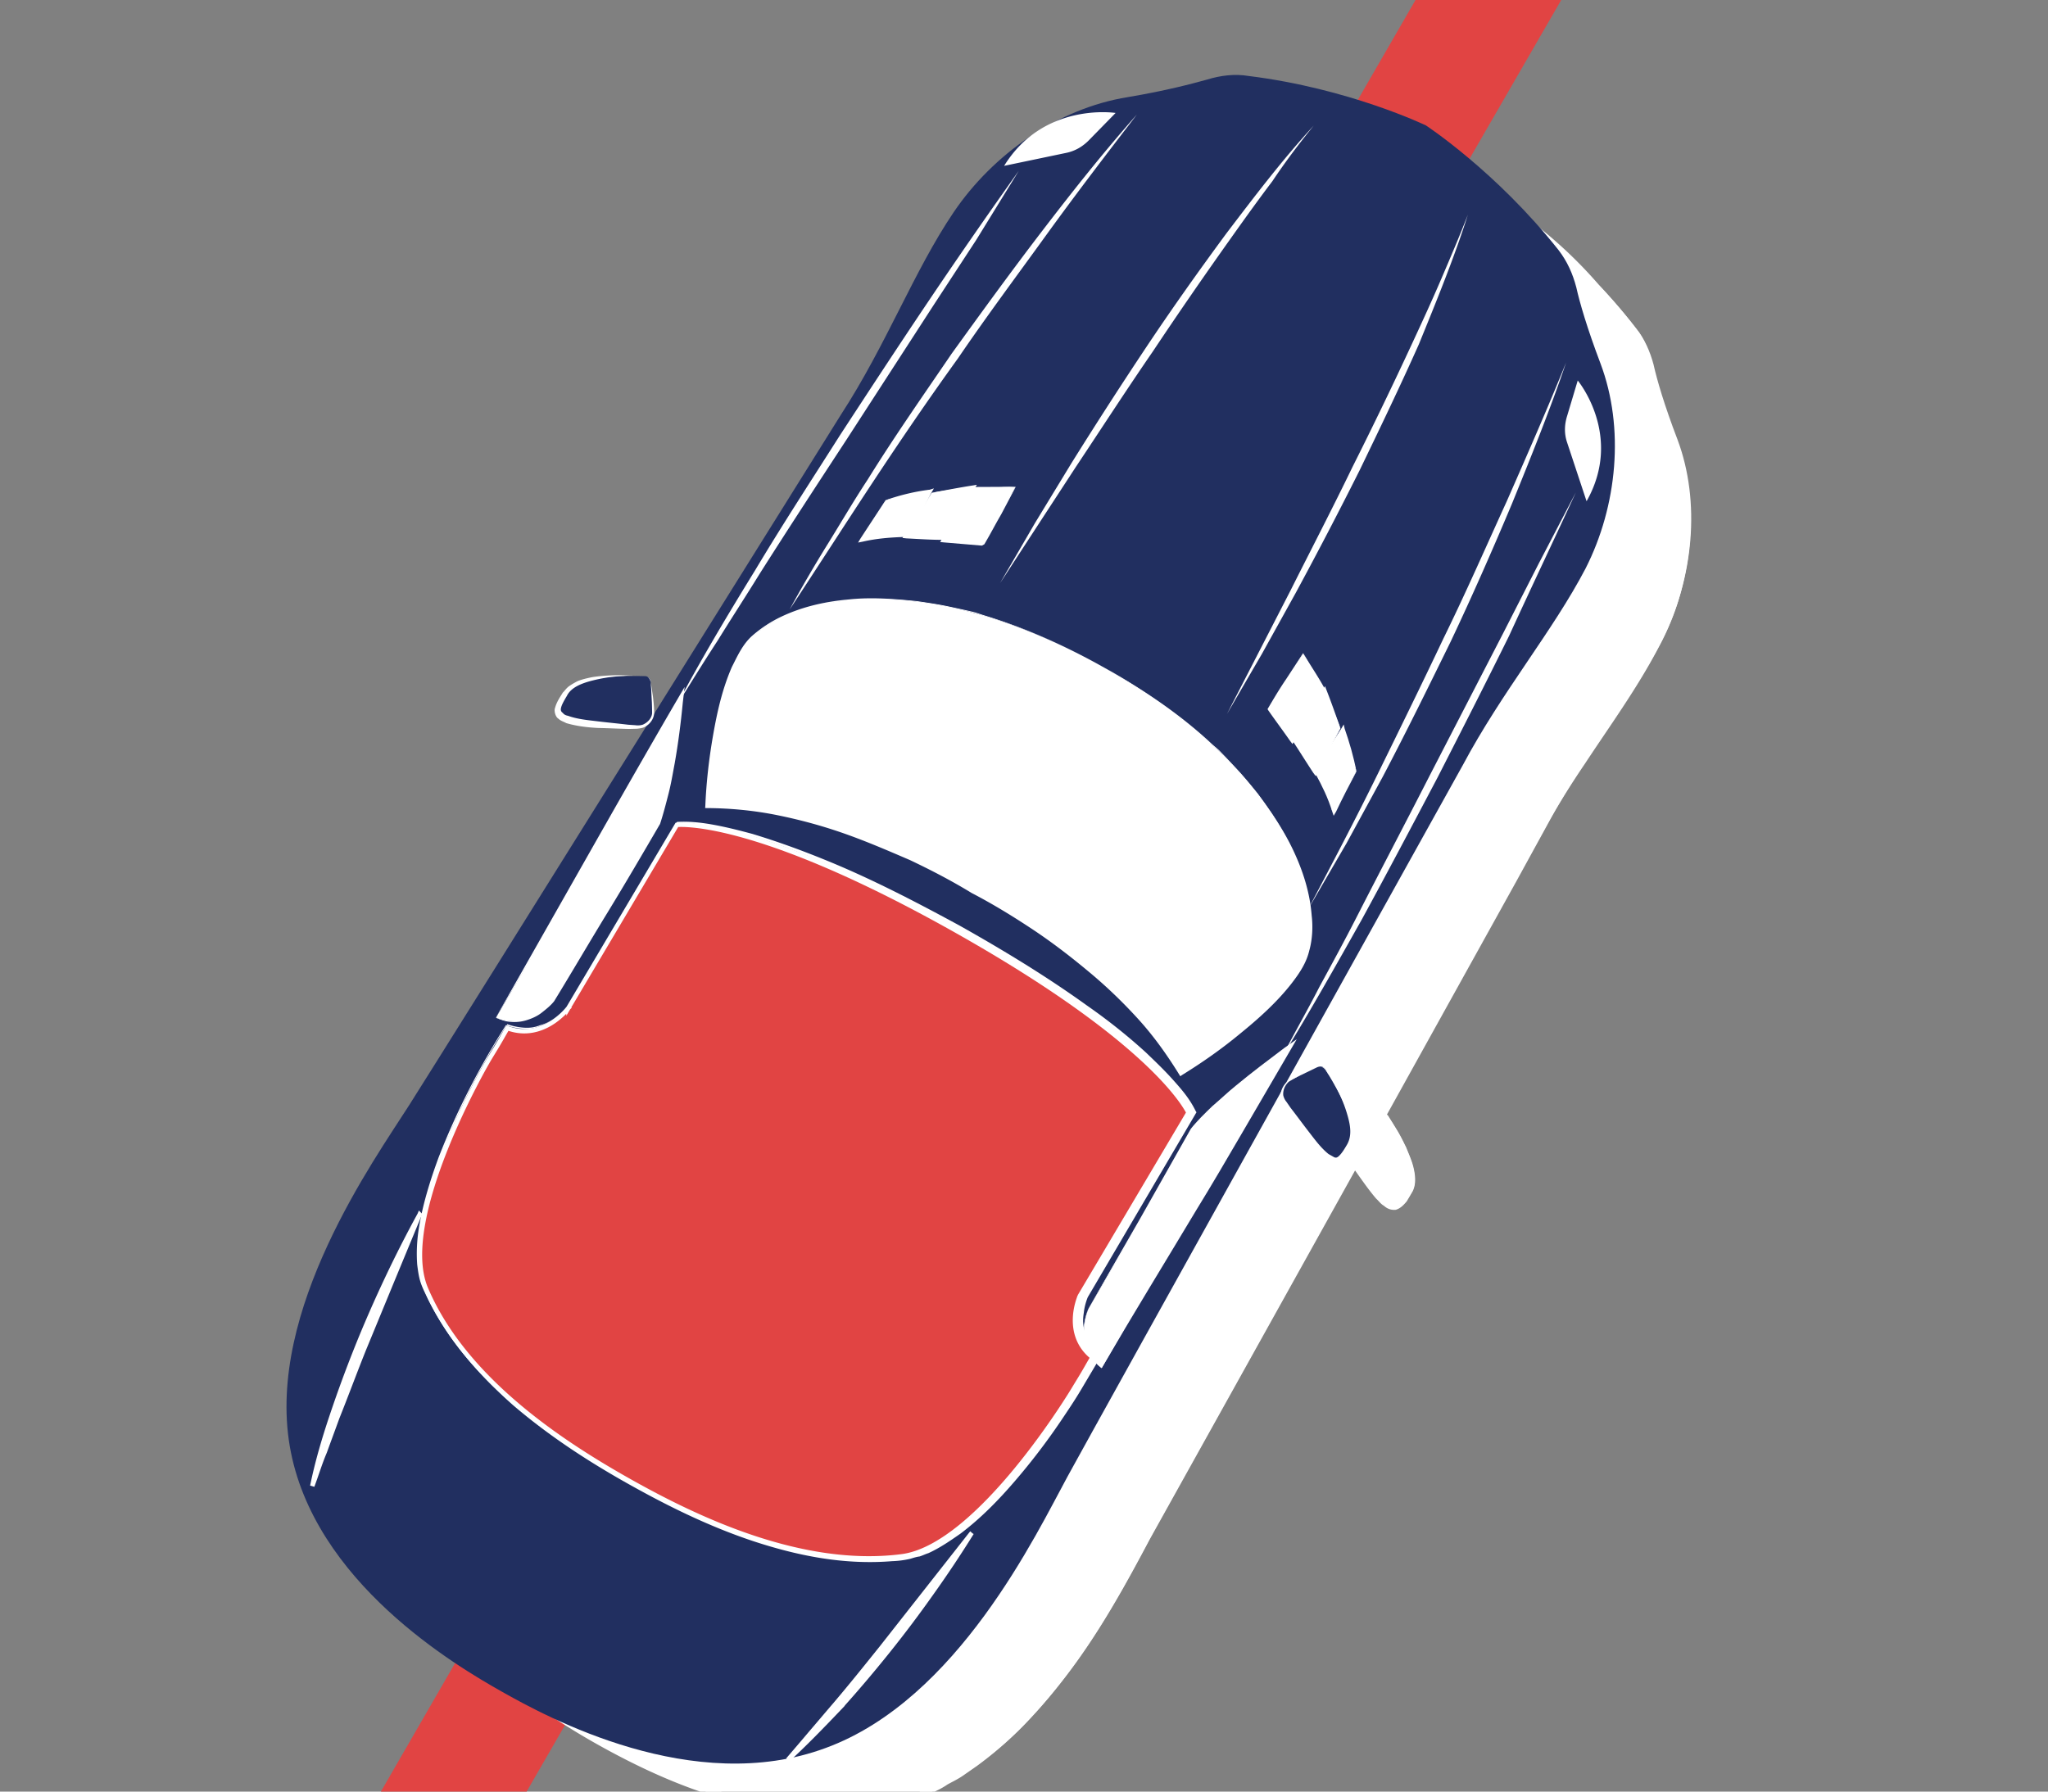 <svg width="928" height="812" fill="none" xmlns="http://www.w3.org/2000/svg"><rect width="100%" height="100%" fill="#808080" stroke="none"/><rect x="741.726" y="-59.411" width="1156.6" height="57.178" rx="6" transform="rotate(120 741.726 -59.41)" fill="#E14443"/><path d="M308.199 351.644c5.59-7.526 26.754-7.08 34.026-7.082.756.015 1.617.502 2.009 1.134 41.196-65.894 77.558-124.246 77.558-124.246 20.066-31.399 32.651-63.734 50.381-89.878 17.73-26.144 46.547-46.439 77.319-51.25 16.936-2.763 28.582-5.637 35.615-7.829 6.095-1.899 12.506-2.388 18.476-1.482 44.708 5.934 78.697 22.249 78.697 22.249s31.623 20.321 59.05 55.528c3.787 4.603 6.378 10.585 7.925 16.389 1.576 7.053 4.854 18.353 10.875 34.078 10.552 28.144 7.276 62.86-7.01 90.949-14.287 28.088-36.916 54.753-54.399 87.609 0 0-33.492 59.973-71.245 127.811.756.016 1.33.34 2.009 1.134 4.102 6.014 14.61 23.862 10.741 32.36-4.778 10.038-8.011 9.034-13.52 3.458-2.611-2.706-7.288-9.044-11.39-15.058-42.013 75.703-85.664 154.18-92.653 166.668-13.692 25.137-49.036 99.265-107.667 120.803-58.813 21.847-124.033-14.157-143.834-25.337-19.801-11.181-84.111-48.725-94.354-109.151-10.061-60.735 37.728-127.426 53.142-151.591 7.563-12.163 55.232-88.371 101.263-161.807-7.377-.467-15.327-1.259-19.03-2.117-7.979-2.04-10.484-4.276-3.984-13.342z" fill="#fff"/><path d="M308.195 351.639c1.924-2.611 5.388-3.942 8.201-4.818 3.1-.715 6.2-1.43 9.406-1.674 3.205-.244 6.41-.489 9.433-.425l4.536.096c1.511.031 3.205-.245 4.276 1.182l65.263-104.07 16.505-26.013c5.563-8.774 10.369-17.564 15.07-26.824 9.508-18.049 18.155-36.585 29.384-53.663 5.563-8.774 12.091-16.591 19.585-23.452 7.494-6.862 15.667-12.929 24.338-17.894 8.67-4.964 18.124-8.665 27.607-11.117 4.794-.99 9.587-1.981 14.668-2.81l14.382-2.972c9.587-1.982 18.936-6.153 28.58-5.638 9.462.824 19.135 2.588 28.156 4.806 18.512 4.29 36.87 10.136 53.668 17.977 15.993 9.852 30.062 22.315 43.117 35.849 6.293 6.84 12.691 14.15 18.151 21.752 2.639 3.956 4.34 8.203 5.391 12.905a145.92 145.92 0 003.907 14.121l4.559 13.666c1.519 4.556 3.508 8.965 4.558 13.667 2.57 9.257 4.021 19.115 3.96 28.94-.062 9.826-1.348 19.782-3.676 29.56-2.329 9.778-6.275 19.053-10.794 28.005-9.508 18.05-21.885 34.479-33.115 51.557-5.849 8.612-11.229 17.077-16.218 26.175l-15.07 26.824-59.811 107.148-1.091 1.849 2.085.356.861.486 1.176 1.896 2.352 3.793c1.568 2.529 2.955 5.366 4.054 8.041 1.386 2.837 2.485 5.512 2.934 8.641.63 2.821 1.079 5.95-.195 8.107-.727 1.233-1.35 2.935-2.365 4.006-.727 1.232-1.742 2.303-2.498 2.287-.755-.016-1.798-.194-3.051-1.312-.966-.957-2.219-2.075-3.185-3.031a169.21 169.21 0 01-10.815-14.735l-1.463-2.058-1.456 2.465-62.693 113.327-31.203 56.744c-10.054 18.974-20.394 37.786-32.744 55.464-6.318 8.758-12.923 17.354-20.207 25.155-7.284 7.802-15.429 15.117-23.784 21.493l-6.508 4.542c-2.134 1.671-4.66 2.709-6.899 3.91-4.374 2.872-9.532 4.479-14.297 6.718-9.742 3.538-19.98 5.974-29.883 6.545l-3.674.391-3.779-.08c-2.736.099-5.004.051-7.74.149-5.109-.419-10.113-.369-14.858-1.405-10.036-1.147-19.632-3.689-29.045-6.539-19.114-5.863-37.242-14.044-54.46-23.766-17.218-9.722-33.708-20.676-48.456-33.934-7.231-6.548-14.385-13.874-20.601-21.492-3.108-3.809-6.034-7.926-8.96-12.043-1.463-2.059-2.457-4.264-3.738-6.631l-1.96-3.161-1.491-3.307c-4.733-8.834-7.226-18.87-9.433-28.743-.399-5.156-1.268-10.166-1.199-15.468-.056-2.497-.113-4.994.013-7.799l.768-7.783c1.181-10.426 3.587-20.982 6.853-31.052 3.267-10.07 7.289-20.125 11.885-29.855 9.193-19.46 20.681-37.624 32.638-55.934l34.36-54.962 68.72-109.924c-6.152-.597-12.485-.887-18.742-1.955-1.33-.34-3.129-.533-4.563-1.344-1.148-.648-3.052-1.312-3.185-3.03-.602-1.573.307-3.114.93-4.816.65-.455 1.847-1.833 2.575-3.066zm0 0c-.91 1.541-1.925 2.611-2.834 4.152-.91 1.541-1.532 3.243-.93 4.816s2.037 2.383 3.185 3.031c1.617.502 2.946.842 4.563 1.344 6.257 1.068 12.409 1.665 18.742 1.955l-69.006 109.762-34.647 54.8c-11.776 18.001-23.446 36.474-32.925 55.772-4.597 9.73-8.906 19.622-12.173 29.692-3.448 10.378-5.672 20.626-7.321 31.198l-.769 7.783c-.412 2.643-.069 5.302-.012 7.799-.07 5.302.799 10.312 1.199 15.468 2.024 10.182 4.518 20.217 9.25 29.052l1.778 3.469 1.96 3.161c1.282 2.367 2.458 4.263 3.739 6.63 2.926 4.117 5.383 8.381 8.778 12.352 6.034 7.926 13.37 14.944 20.419 21.8 14.748 13.258 31.343 24.682 48.561 34.404 17.218 9.722 35.451 18.373 54.565 24.236a194.665 194.665 0 0029.332 6.701c4.927.728 10.217.84 15.145 1.567 2.554.21 5.003-.05 7.74-.148l3.779.079 3.961-.228c10.372-.718 20.61-3.153 30.638-6.53 4.766-2.239 9.924-3.846 14.479-7.026 2.239-1.2 4.948-2.547 6.9-3.91l6.508-4.542c8.824-6.522 16.787-13.529 24.253-21.639 7.284-7.801 14.358-16.543 20.676-25.301 12.636-17.516 23.158-36.636 33.212-55.61l31.49-56.583 62.98-113.164-2.918.406c3.605 4.912 7.028 10.131 11.102 14.897 1.253 1.118 2.037 2.382 3.472 3.192 1.253 1.119 2.975 2.091 5.424 1.831 2.345-.731 3.723-2.418 4.92-3.796l2.728-4.622c1.714-3.552 1.056-7.621.425-10.442-.735-3.291-2.121-6.128-3.326-9.273-1.386-2.837-2.772-5.674-4.34-8.203l-2.352-3.793-1.176-1.897c-.497-1.102-1.645-1.75-2.688-1.928l.994 2.204 59.524-107.31 14.783-26.985c4.807-8.79 10.369-17.564 16.218-26.176 11.23-17.077 23.32-33.668 33.01-52.026 4.988-9.098 8.829-18.844 11.157-28.622 2.511-10.086 3.797-20.042 3.571-30.03.062-9.825-1.207-19.991-4.064-29.41-1.338-4.864-3.326-9.273-4.845-13.829l-4.559-13.667c-1.519-4.555-2.57-9.257-3.907-14.121-1.338-4.863-3.144-9.581-5.784-13.536-5.747-7.764-11.858-14.912-18.437-21.914-11.83-13.664-25.899-26.128-41.816-36.758-17.267-7.695-35.625-13.541-54.136-17.831-9.491-2.072-18.876-3.674-28.625-4.66-4.822-.257-9.903.572-14.592 2.033a154.459 154.459 0 01-14.458 3.75c-4.794.992-9.587 1.983-14.381 2.973-4.794.991-9.693 1.512-14.668 2.81a117.962 117.962 0 00-28.076 11.264c-8.671 4.965-17.313 11.178-24.52 18.201-7.494 6.861-14.204 14.987-19.766 23.761-11.23 17.077-19.772 36.083-29.28 54.133-4.701 9.26-9.507 18.05-15.07 26.824l-16.218 26.175-65.158 104.54c-1.071-1.427-2.947-.842-4.276-1.182l-4.535-.096c-3.024-.064-6.229.181-9.434.425-3.206.245-6.306.959-9.406 1.674-2.344.73-5.339 1.915-7.732 4.672z" fill="#fff"/><path d="M227.414 766.712c-20.319-11.483-85.595-49.604-96.123-111.326-10.529-61.722 38.322-129.666 54.057-154.401 15.734-24.735 195.696-313.028 195.696-313.028 20.661-31.793 33.002-65.008 51.046-91.719 17.862-26.403 47.249-47.114 78.871-52.208 17.357-2.903 29.152-6.08 35.984-7.96 6.079-1.896 12.653-2.691 18.893-1.626 45.52 5.631 80.273 22.4 80.273 22.4s31.927 20.914 60.136 56.541c3.881 5.064 6.36 10.566 8.008 16.828 1.571 7.04 4.84 18.319 10.949 34.485 11.018 29.191 7.674 64.62-6.754 92.964-14.896 28.49-37.826 55.72-55.625 89.131 0 0-165.081 296.702-179.098 322.408-14.017 25.706-49.704 101.089-109.576 123.026-60.053 22.244-126.418-14.032-146.737-25.515z" fill="#212F60"/><path d="M596.746 483.752c1.621-.76 2.976-.415 3.775.871 3.992 6.428 15.278 24.907 11.327 33.555-5.066 10.529-8.362 9.51-14.081 3.364-3.937-3.889-11.309-15.147-16.179-22.07-2.289-3.379-.566-8.263 3.152-9.933l12.006-5.787z" fill="#212F60"/><path d="M596.8 483.75c1.142-.612 2.498-.267 3.375.227.692.807 1.198 1.928 1.889 2.735 1.198 1.929 2.21 4.171 3.407 6.099a65.254 65.254 0 015.194 12.957c1.253 4.469 2.028 9.086-.386 13.162-1.114 1.881-2.414 4.076-3.927 5.315-.664.462-1.142.611-2.019.117l-2.34-1.316c-3.43-2.768-6.011-6.311-8.884-10.018-2.873-3.708-5.454-7.251-8.327-10.959l-1.889-2.735c-.692-.808-1.198-1.929-1.411-2.885-.242-2.226.766-4.586 2.465-6.138 3.797-2.461 8.471-4.429 12.853-6.561zm0 0l-6.48 3.041c-2.284 1.223-4.489 1.654-6.48 3.042-1.991 1.387-3.477 3.896-3.607 6.749.028 1.27.348 2.705 1.04 3.512l1.703 3.049c2.395 3.857 4.79 7.714 7.478 11.735 2.581 3.543 5.268 7.564 9.098 10.974a7.552 7.552 0 003.509 1.975c1.355.345 3.375.227 4.702-.698 2.655-1.85 3.848-4.523 4.856-6.882.557-.941 1.007-2.36 1.165-3.943.158-1.584.13-2.854.102-4.123-.348-2.705-1.067-4.782-1.787-6.859-1.731-4.32-3.94-8.49-6.335-12.346l-3.593-5.785c-.692-.808-1.198-1.929-1.889-2.736-1.277-1.137-2.34-1.317-3.482-.705z" fill="#fff"/><path d="M294.869 309.185c-.134-1.748-1.119-2.72-2.66-2.751-7.707-.157-29.763-.447-35.469 7.213-6.821 9.542-4.267 11.815 4.052 13.571 5.423 1.38 19.109 1.976 27.693 2.626 4.146.243 7.623-3.653 7.247-7.628l-.863-13.031z" fill="#212F60"/><path d="M294.885 309.153c-.027-1.271-1.012-2.243-1.889-2.737-1.063-.18-2.312-.047-3.376-.227l-6.936-.141c-4.624-.094-9.434.126-14.138.824-2.205.431-4.888 1.011-6.987 1.921-1.142.611-2.284 1.223-3.612 2.148-1.328.925-2.071 2.18-2.921 2.956-1.3 2.196-2.892 4.226-3.686 7.543-.158 1.584.561 3.662 1.731 4.32.985.973 2.34 1.317 3.51 1.976 4.652 1.364 9.383 1.936 14.3 2.195 4.625.094 9.541.353 14.166.447l3.561-.087c1.249-.133 2.498-.266 3.64-.878 2.284-1.223 4.062-3.567 4.192-6.422-.055-2.54-.297-4.767-.538-6.993l-1.017-6.845zm0 0c.297 4.767.594 9.534.599 14.136-.237 2.376-2.122 4.242-4.22 5.152-.957.298-2.206.431-3.269.251l-3.375-.227c-4.732-.573-9.17-.98-13.901-1.553-4.731-.572-9.17-.979-13.344-2.493-1.063-.18-1.94-.674-2.34-1.317a1.782 1.782 0 01-.905-1.764c.158-1.584 1.458-3.779 2.758-5.975 1.936-3.928 6.904-5.731 11.501-6.908a69.52 69.52 0 0114.109-2.093c2.498-.267 4.81-.22 7.122-.173 1.064.18 2.313.047 3.376.227.877.494 1.676 1.78 1.889 2.737zm319.741 40.506l-10.543 17.861c-1.438-5.328-4.02-11.303-7.357-17.294l11.451-19.4c4.488 11.157 6.449 18.833 6.449 18.833z" fill="#fff"/><path d="M614.63 349.67c-3.924 6-7.666 11.691-11.408 17.382l1.978-.115c-1.465-6.578-4.231-12.247-7.179-17.608l.028 1.248c3.819-6.469 7.638-12.938 11.171-19.569l-1.797-.193 7.207 18.855zm0 0c-1.284-6.886-3.217-13.317-5.333-19.44l-.419-1.88-1.091 1.849c-4.106 6.307-7.925 12.776-11.744 19.245l-.364.616.391.632c2.948 5.361 5.714 11.03 7.543 16.992l.705 2.041 1.091-1.849c2.883-6.176 6.052-12.191 9.221-18.206zm-24.158-53.639c3.231 5.519 5.994 11.184 8.652 16.38l-13.264 22.473c-5.548-8.059-10.106-13.917-10.106-13.917l14.718-24.936z" fill="#fff"/><path d="M590.498 295.994c2.871 6.14 5.065 11.487 7.545 16.996l.078-.778c-4.654 7.234-9.203 14.937-13.57 22.333l1.979-.115c-3.495-4.438-6.807-9.185-10.302-13.623l.027 1.249c2.366-4.006 4.445-8.174 6.992-12.488l7.251-13.574zm0 0l-7.852 12.002c-2.834 4.152-5.381 8.466-7.929 12.78l-.364.617.392.632c3.313 4.746 6.521 9.022 9.833 13.768l1.07 1.426 1.091-1.849c4.367-7.396 8.916-15.1 12.997-22.657l.364-.617-.105-.47c-2.949-5.362-6.653-10.74-9.497-15.632zm16.897 34.149l-11.45 19.397a306.491 306.491 0 00-8.99-14.519l13.267-22.476c2.686 6.443 5.268 12.417 7.173 17.598z" fill="#fff"/><path d="M607.417 330.146a5379.675 5379.675 0 01-12.323 18.928l1.692-.277c-2.844-4.892-5.688-9.785-8.819-14.839l.028 1.248c4.367-7.396 8.916-15.1 12.996-22.657l-1.511-.031c2.403 6.287 4.884 11.796 7.937 17.628zm0 0c-2.011-5.655-4.128-11.78-6.426-17.597l-.601-1.572-.91 1.541c-4.653 7.234-9.202 14.938-13.569 22.333l-.364.617.391.631c3.026 4.585 6.157 9.639 9.183 14.224l1.07 1.425.909-1.541c3.248-6.795 6.783-13.428 10.317-20.061zM401.316 226.672l-10.543 17.86c5.436-1.446 12.018-2.246 18.99-2.415l11.452-19.4c-11.836 1.938-19.899 3.955-19.899 3.955z" fill="#fff"/><path d="M401.322 226.674a8554.749 8554.749 0 00-11.408 17.382l-1.091 1.848 2.16-.423c6.194-1.432 12.597-1.924 18.819-2.108l.755.016.363-.616c3.82-6.47 7.639-12.939 11.172-19.57l1.091-1.848-1.874.585c-6.585.8-13.247 2.378-19.987 4.734zm0 0l20.301-3.324-1.069-1.425c-4.105 6.307-7.925 12.776-11.744 19.245l1.119-.6c-6.222.184-12.912.514-19.183 2.724l1.069 1.425c3.274-5.545 6.443-11.56 9.507-18.045zm58.901-6.017c-6.502.022-12.899.514-18.828.86l-13.264 22.474c9.909.67 17.374 1.603 17.374 1.603l14.718-24.937z" fill="#fff"/><path d="M460.268 220.627c-5.754.038-12.263.06-18.773.082l-.468.147-.364.616c-4.652 7.233-9.2 14.935-13.566 22.33l-1.092 1.848 1.797.193c5.859.432 11.249 1.01 17.108 1.443l1.119-.601.364-.616c2.547-4.314 4.807-8.789 7.354-13.102l6.521-12.34zm0 0l-8.213 12.617c-2.652 3.843-5.199 8.157-7.563 12.162l1.119-.601c-5.677-.74-11.536-1.172-17.213-1.912l.887 1.733c4.366-7.394 8.914-15.097 12.993-22.653l-.65.454c5.936-.346 12.236-1.308 18.64-1.8z" fill="#fff"/><path d="M422.161 223.365l-11.449 19.397a322.16 322.16 0 0117.351.356l13.266-22.476a281.107 281.107 0 00-19.168 2.723z" fill="#fff"/><path d="M422.162 223.356c-3.924 6-8.211 12.615-12.317 18.922l-.909 1.541 1.796.192c5.571.271 11.429.703 17.182.665l.468-.146.364-.616c4.365-7.394 8.912-15.095 12.99-22.65l.909-1.54-1.691.277c-6.299.962-12.779 2.232-18.792 3.355zm0 0c6.69-.33 12.807-.984 18.924-1.637l-.783-1.264c-4.651 7.232-9.198 14.933-13.563 22.326l1.119-.6c-5.753.037-11.611-.395-17.546-.049l1.069 1.425a11902.93 11902.93 0 0110.78-20.201zm83.343-172.162s-32.535-5.132-50.508 23.973l27.788-5.807c4.364-.843 7.935-2.96 11.002-6.187l11.718-11.979zm209.406 121.264s20.817 24.96 4.003 54.719l-8.746-26.414c-1.435-4.114-1.344-8.193-.017-12.401l4.76-15.904zm-49.777-75.145c-3.71 9.59-7.876 19.322-12.042 29.055-4.165 9.732-8.435 19.001-12.88 28.573a1969.031 1969.031 0 01-27.336 56.648c-9.17 18.984-18.724 37.344-28.174 56.167l-28.734 55.846 15.853-27.273 15.294-27.593a1992.286 1992.286 0 0029.013-55.686c9.171-18.984 18.165-37.664 26.777-56.969 7.875-19.322 15.928-38.947 22.229-58.768zM595.28 56.94c-14.127 15.33-26.929 32.226-39.555 48.82-12.346 16.754-24.589 33.971-36.273 51.509a2100.613 2100.613 0 00-34.036 52.793l-16.407 26.949-15.848 27.269 34.316-52.632c11.683-17.538 22.911-34.934 34.874-52.312 11.684-17.538 23.471-34.613 35.714-51.83 6.121-8.609 12.067-16.915 18.468-25.363 5.841-8.77 12.242-17.218 18.747-25.203zM461.64 77.42c-14.056 19.754-27.657 39.365-41.155 59.44-13.499 20.075-26.543 40.007-39.762 60.242-12.941 20.395-26.16 40.63-38.543 61.346-12.662 20.556-25.044 41.272-36.312 62.629 6.243-10.126 12.662-20.556 19.184-30.522 6.243-10.126 12.94-20.395 19.184-30.522 12.94-20.395 26.159-40.63 39.203-60.562l39.204-60.563 19.742-30.201 19.255-31.288zm252.418 145.751l-16.677 31.967-16.399 32.128-33.076 64.094c-10.991 21.519-22.085 42.576-33.076 64.095-5.408 10.608-11.27 21.359-16.957 31.807-5.407 10.608-11.548 21.198-16.956 31.806 12.664-20.557 24.492-41.595 36.319-62.633 11.549-21.199 22.819-42.558 34.089-63.916 10.99-21.52 21.981-43.039 32.518-64.415 9.803-21.395 20.061-42.933 30.215-64.933zM515.146 51.925c-15.203 17.158-29.287 34.957-43.268 53.219-13.981 18.263-27.225 36.543-40.646 55.126-12.862 18.904-26.003 37.647-38.024 57.032-6.379 9.684-12.022 19.385-18.121 29.229a611.525 611.525 0 00-17.282 29.711c12.582-19.065 24.883-38.289 37.465-57.354 12.581-19.064 25.443-37.968 38.864-56.551 12.861-18.904 26.385-37.023 39.806-55.607 13.421-18.583 27.402-36.845 41.206-54.805zm194.497 112.38c-8.488 21.006-17.712 41.995-26.936 62.984-9.504 20.829-18.551 41.514-28.615 62.022-9.783 20.668-19.846 41.176-29.91 61.684-10.063 20.508-20.686 40.695-31.309 60.882l17.282-29.711c5.539-10.164 10.903-20.026 16.442-30.191 10.623-20.187 20.687-40.695 30.75-61.203 9.784-20.668 19.007-41.657 27.775-62.503 8.664-21.31 17.152-42.316 24.521-63.964z" fill="#fff"/><path d="M190.161 550.41a548.149 548.149 0 00-15.015 29.553c-4.665 9.911-9.226 20.286-13.327 30.517a575.795 575.795 0 00-11.461 31.176c-3.539 10.553-6.619 20.962-8.855 31.852 1.999-5.348 3.539-10.552 5.642-15.436 1.821-5.044 3.82-10.392 5.641-15.436 4.102-10.231 7.922-20.623 12.024-30.855l12.587-30.533 12.764-30.838zm250.181 144.322l-20.466 26.04-20.466 26.039c-6.915 8.626-13.831 17.252-21.028 25.718-3.51 4.081-7.197 8.466-10.707 12.546-3.687 4.385-7.197 8.466-10.707 12.547 8.145-7.519 15.727-15.36 23.487-23.504a581.04 581.04 0 0021.591-25.398 542.835 542.835 0 0020.081-26.664c6.175-8.643 12.247-17.751 18.215-27.324z" fill="#fff" stroke="#fff" stroke-width="2"/><path d="M500.547 302.698c-84.59-47.757-146.457-31.807-162.449-10.733-15.992 21.075-17.761 73.498-17.761 73.498 57.718-.908 120.507 38.356 120.507 38.356s66.463 33.707 94.222 82.874c0 0 45.543-27.71 56.211-51.79 10.856-24.398-6.14-84.447-90.73-132.205z" fill="#fff"/><path d="M500.568 302.681c-17.449-9.851-35.838-18.112-55.244-23.981l-3.629-1.201-3.816-.883-7.337-1.598c-4.892-1.066-9.971-1.814-15.05-2.561-10.051-1.011-20.585-1.871-30.686-.791-10.398.914-20.767 3.115-30.596 7.74a57.322 57.322 0 00-13.533 8.894c-4.295 3.935-6.519 9.038-9.04 13.975-4.449 10.206-6.748 20.779-8.563 31.201-1.816 10.421-3.04 21.177-3.485 31.948l-.079.803.779.016c10.613.057 21.443 1.084 32.005 3.231 10.562 2.147 20.749 4.931 30.856 8.517 10.107 3.586 19.839 7.808 29.274 11.864 9.544 4.54 18.9 9.398 27.881 14.892 9.356 4.858 18.337 10.352 27.129 16.164 8.793 5.812 17.211 12.26 25.145 18.859 8.229 6.765 15.788 14 22.971 21.871 7.183 7.871 13.211 16.361 18.864 25.488l.403.652.672-.469c9.317-5.762 18.043-11.859 26.553-18.925 8.322-6.748 16.724-14.3 23.351-22.853 3.408-4.435 6.519-9.038 7.857-14.642 1.445-5.119 1.707-10.906 1.11-15.907-.817-10.636-4.053-20.518-8.443-29.779-4.39-9.262-10.122-17.586-16.043-25.592-3.201-3.927-6.403-7.854-9.793-11.464l-5.084-5.414-2.69-2.79-2.878-2.473c-14.713-13.818-31.412-24.941-48.861-34.792zm0 0c17.262 10.169 33.772 21.61 48.673 35.11l2.878 2.473 2.69 2.79 5.084 5.414c3.39 3.61 6.592 7.537 9.794 11.464 5.92 8.006 11.652 16.33 15.855 25.909 4.094 9.095 7.329 18.977 8.147 29.613.409 5.318.039 10.621-1.219 15.422-1.445 5.119-4.557 9.722-7.777 13.839-6.627 8.553-14.841 15.787-23.163 22.535-8.322 6.748-17.532 12.996-26.366 18.607l1.075.183c-5.465-9.444-11.976-17.784-18.972-25.973-7.182-7.871-14.741-15.105-22.971-21.871-8.229-6.766-16.647-13.214-25.439-19.026a452.978 452.978 0 00-27.238-16.649 231.194 231.194 0 00-28.364-14.741c-9.544-4.54-19.463-8.444-29.57-12.031-10.107-3.586-20.481-6.051-30.856-8.517-10.562-2.147-21.392-3.174-32.489-3.079l.7.819c.257-10.454 1.481-21.21 3.297-31.631 1.815-10.422 4.114-20.995 8.375-30.883 2.037-4.786 4.558-9.722 8.369-13.506a41.586 41.586 0 0113.049-8.743c9.641-4.308 19.903-6.993 30.3-7.907 10.398-.913 20.528-.705 30.874.472 5.079.748 10.158 1.496 15.05 2.562l7.337 1.598 3.817.883 3.628 1.201c19.594 5.551 37.983 13.812 55.432 23.663zM224.637 461.284l42.83-71.508c14.1-23.532 27.918-47.225 41.737-70.917l-2.881-.837c-1.164 9.055-2.327 18.11-3.772 27.005-.722 4.447-1.622 9.198-2.625 13.485-1.003 4.286-2.183 8.877-3.644 13.307l.177-.304c-7.795 13.365-15.767 27.034-23.282 40.56-7.514 13.525-15.486 27.194-23.001 40.72-3.042 3.931-7.206 7.221-11.785 8.654-2.29.717-4.86 1.273-7.076 1.221-2.216-.051-4.358-.871-6.678-1.386zm0 0c2.143.819 4.566 1.799 6.782 1.85 2.496.212 4.889-.04 7.179-.757 2.289-.716 4.756-1.736 6.838-3.381 2.083-1.645 4.165-3.29 5.686-5.256 8.076-13.205 16.048-26.873 24.124-40.078 8.076-13.205 16.048-26.873 23.844-40.238 1.461-4.431 2.641-9.021 3.821-13.612 1.18-4.59 1.902-9.037 2.802-13.788 1.621-9.199 2.785-18.254 3.668-27.469l.84-7.215-3.721 6.379c-13.996 23.996-27.888 48.456-41.426 72.31l-40.437 71.255z" fill="#fff"/><path d="M224.743 461.235c34.249-58.126 83.507-143.288 83.507-143.288s-3.63 36.377-9.923 54.23l-47.062 80.751c-.457.143-11.163 14.663-26.522 8.307z" fill="#fff"/><path d="M256.737 456.315l49.662-83.171c5.757-.52 11.648.706 17.247 1.768s11.304 2.601 16.718 3.976c10.933 3.228 21.787 7.247 31.978 11.727 20.859 8.813 41.082 19.356 60.934 30.526 19.666 11.483 39.147 23.28 57.222 36.792 9.183 6.838 17.889 13.825 26.224 21.438 3.929 3.882 8.149 7.927 11.892 12.122 3.743 4.195 7.301 8.703 9.903 13.509l-.027-1.269-49.661 83.171c-1.193 2.67-1.617 5.356-2.04 8.042-.423 2.685-.263 5.7.269 8.088.346 2.701 1.647 5.104 2.948 7.507 1.301 2.403 3.451 4.03 5.309 5.493l-.239-2.223-8.538 14.411c-2.784 4.699-6.046 9.548-9.121 14.083-6.338 9.383-13.074 18.125-20.579 26.851-7.319 8.413-15.223 16.498-23.923 23.298-8.7 6.801-18.489 12.154-28.969 12.105-21.306 1.797-42.163-2.419-61.906-8.516-19.85-6.574-38.693-15.505-56.501-25.525-18.1-10.184-35.644-21.308-51.596-34.461-15.767-13.466-29.942-28.961-39.29-48.006-5.576-8.985-5.634-20.714-3.941-31.457 1.694-10.743 4.926-21.456 8.928-32.153 7.818-21.082 18.158-41.163 30.249-60.258 2.229.836 4.644 1.359 7.244 1.569 2.6.21 5.094-.057 7.668-1.116 4.112-1.028 8.754-4.264 11.936-8.321zm0 0c-3.182 4.057-7.824 7.293-12.785 9.097-2.388.745-5.067 1.326-7.482.803-2.6-.21-5.015-.734-7.244-1.57-12.091 19.095-22.431 39.176-30.541 60.094-3.816 10.384-7.234 21.41-8.928 32.153-.847 5.372-1.109 11.072-.709 16.31.346 2.701.692 5.402 1.516 7.954.823 2.552 2.124 4.955 3.134 7.193 9.348 19.045 23.338 34.853 38.919 48.633 15.766 13.466 33.124 24.903 51.516 35.252 18.101 10.184 36.758 19.428 56.899 26.167 19.85 6.573 40.999 10.954 63.074 9.173 2.786-.104 5.28-.371 8.437-1.101 1.433-.447 2.866-.894 4.113-1.028 1.432-.447 2.573-1.059 4.006-1.506 5.332-2.43 9.974-5.666 14.616-8.902 9.177-6.95 17.081-15.035 24.586-23.761a293.963 293.963 0 0020.764-27.165c3.261-4.848 6.337-9.383 9.307-14.396l8.723-14.724.742-1.253-.982-.971c-1.858-1.463-3.424-2.762-4.619-4.687-1.194-1.925-2.204-4.164-2.629-6.074-.532-2.388-.479-4.447-.056-7.133.238-2.373.953-4.894 1.775-6.938l-.186.313 49.077-83.499.372-.626-.399-.642c-2.815-5.761-6.558-9.956-10.301-14.151-3.743-4.194-7.963-8.24-12.184-12.285-8.335-7.614-17.333-14.765-26.702-21.29-18.552-13.363-38.033-25.16-57.885-36.329-20.037-10.857-40.26-21.4-61.305-29.9-10.668-4.331-21.23-8.186-32.455-11.577-5.706-1.54-11.119-2.915-16.718-3.977-5.599-1.061-11.384-1.81-17.433-1.454l-50.033 83.797z" fill="#fff"/><path d="M257.601 456.756l-.027.045-.032.043-.803-.574.803.575-.001.001-.003.004-.008.011-.029.037c-.025.032-.06.078-.107.136a16.87 16.87 0 01-.404.491c-.353.414-.871.994-1.543 1.668-1.342 1.344-3.306 3.07-5.795 4.591-4.827 2.949-11.674 5.143-19.706 2.202l-.006.011-.019.031-.018.031-.018.031-.019.031-.018.031-.018.031-.019.031-.018.031-.019.031-.018.031-.018.031-.019.031-.018.031-.018.031-.019.03-.018.031-.018.031-.018.031-.019.031-.018.031-.018.031-.019.031-.018.031-.018.031-.019.03-.018.031-.018.031-.018.031-.019.031-.018.031-.018.03-.018.031-.019.031-.018.031-.018.031-.018.03-.019.031-.018.031-.018.031-.018.03-.018.031-.019.031-.018.031-.018.03-.018.031-.018.031-.019.03-.018.031-.018.031-.018.03-.018.031-.019.031-.018.03-.018.031-.018.031-.018.03-.018.031-.018.031-.019.03-.018.031-.018.03-.018.031-.018.031-.018.03-.018.031-.018.03-.018.031-.019.03-.018.031-.018.031-.018.03-.018.031-.018.03-.018.031-.018.03-.018.031-.018.03-.018.031-.018.03-.018.031-.018.03-.019.03-.018.031-.018.03-.018.031-.018.03-.018.031-.018.03-.018.03-.018.031-.018.03-.018.031-.018.03-.018.03-.018.031-.018.03-.018.03-.018.031-.018.03-.017.03-.018.031-.018.03-.018.03-.018.03-.018.031-.018.03-.018.03-.018.031-.018.03-.018.03-.018.03-.018.031-.018.03-.018.03-.017.03-.018.03-.018.031-.018.03-.018.03-.018.03-.018.03-.018.031-.017.03-.018.03-.018.03-.018.03-.018.03-.018.03-.018.03-.017.031-.018.03-.018.03-.018.03-.018.03-.018.03-.017.03-.018.03-.018.03-.018.03-.018.03-.017.03-.018.03-.018.03-.018.03-.017.03-.018.03-.018.03-.018.03-.017.03-.018.03-.018.03-.018.03-.017.03-.018.03-.018.03-.018.03-.017.03-.018.03-.018.029-.017.03-.018.03-.018.03-.018.03-.017.03-.018.03-.018.03-.017.029-.018.03-.018.03-.017.03-.018.03-.018.03-.017.029-.018.03-.018.03-.017.03-.018.029-.017.03-.018.03-.018.03-.017.029-.018.03-.018.03-.017.03-.018.029-.017.03-.018.03-.018.029-.017.03-.018.03-.017.029-.018.03-.017.03-.018.029-.018.03-.017.03-.018.029-.017.03-.018.03-.017.029-.018.03-.017.029-.018.03-.017.029-.018.03-.017.03-.018.029-.017.03-.018.029-.017.03-.018.029-.017.03-.018.029-.017.03-.018.029-.017.03-.018.029-.017.03-.018.029-.017.03-.018.029-.017.03-.017.029-.018.029-.017.03-.018.029-.017.03-.018.029-.017.029-.017.03-.018.029-.017.03-.018.029-.017.029-.017.03-.018.029-.017.029-.018.03-.017.029-.017.029-.018.03-.017.029-.017.029-.018.03-.017.029-.017.029-.018.029-.017.03-.017.029-.018.029-.017.029-.017.03-.018.029-.017.029-.017.029-.018.029-.017.03-.017.029-.018.029-.017.029-.017.029-.017.03-.018.029-.017.029-.017.029-.017.029-.018.029-.017.029-.017.029-.017.03-.018.029-.017.029-.017.029-.017.029-.018.029-.017.029-.017.029-.017.029-.017.029-.018.029-.017.029-.017.029-.017.029-.017.029-.017.029-.018.029-.017.029-.017.029-.017.029-.017.029-.017.029-.018.029-.017.029-.017.029-.017.029-.017.029-.017.029-.017.028-.017.029-.018.029-.017.029-.017.029-.017.029-.017.029-.017.029-.017.028-.017.029-.017.029-.017.029-.018.029-.017.029-.017.028-.017.029-.017.029-.017.029-.017.028-.017.029-.017.029-.017.029-.017.028-.017.029-.017.029-.017.029-.017.028-.017.029-.017.029-.017.028-.017.029-.017.029-.017.028-.017.029-.017.029-.017.028-.017.029-.017.029-.017.028-.017.029-.017.029-.017.028-.017.029-.017.028-.017.029-.016.029-.017.028-.017.029-.017.028-.017.029-.017.028-.017.029-.017.028-.017.029-.017.028-.017.029-.016.028-.017.029-.017.028-.017.029-.017.028-.017.029-.017.028-.016.029-.017.028-.017.029-.017.028-.017.028-.017.029-.016.028-.017.029-.017.028-.017.028-.017.029-.017.028-.016.029-.017.028-.017.028-.017.029-.017.028-.016.028-.017.029-.017.028-.017.028-.016.029-.017.028-.017.028-.017.028-.016.029-.017.028-.017.028-.017.028-.016.029-.017.028-.017.028-.017.028-.016.029-.017.028-.017.028-.016.028-.017.028-.017.028-.016.029-.017.028-.017.028-.016.028-.017.028-.017.028-.016.029-.017.028-.017.028-.016.028-.017.028-.017.028-.016.028-.017.028-.017.028-.016.028-.017.028-.017.028-.016.028-.017.029-.016.028-.017.028-.017.028-.016.028-.017.028-.016.028-.017.028-.016.028-.017.027-.017.028-.016.028-.017.028-.016.028-.017.028-.016.028-.017.028-.016.028-.017.028-.016.028-.017.028-.016.028-.017.027-.017.028-.016.028-.017.028-.016.028-.017.028-.016.028-.016.027-.017.028-.016.028-.017.028-.016.028-.017.027-.016.028-.017.028-.016.028-.017.027-.016.028-.017.028-.016.028-.016.027-.017.028-.016.028-.017.028-.016.027-.016.028-.017.028-.016.027-.017.028-.016.028-.016.027-.017.028-.016.028-.017.027-.016.028-.016.028-.017.027-.016.028-.016.027-.017.028-.016.028-.016.027-.017.028-.016.027-.016.028-.017.027-.016.028-.015.025-.001.002h0l-.005.009-.023.038-.089.154-.349.605c-.305.534-.751 1.322-1.315 2.337a324.774 324.774 0 00-4.599 8.599c-3.749 7.259-8.6 17.271-13.018 28.289-4.42 11.023-8.394 23.024-10.403 34.267-2.013 11.268-2.027 21.641 1.329 29.496l.001.002c17.574 41.381 62.038 70.181 92.113 87.103 30.075 16.922 77.899 40.049 123.459 34.191h.002c8.658-1.095 17.87-6.294 26.876-13.627 8.987-7.317 17.664-16.671 25.25-25.913 7.582-9.238 14.053-18.338 18.629-25.132a327.831 327.831 0 005.342-8.18 216.006 216.006 0 001.782-2.876l.092-.152.023-.038.005-.009.001-.002.015-.025.016-.028.017-.027.016-.028.016-.028.017-.027.016-.028.016-.027.017-.028.016-.027.017-.028.016-.028.016-.027.017-.028.016-.028.016-.027.017-.028.016-.028.017-.027.016-.028.016-.028.017-.027.016-.028.017-.028.016-.027.016-.028.017-.028.016-.028.017-.027.016-.028.017-.028.016-.028.016-.027.017-.028.016-.028.017-.028.016-.027.017-.028.016-.028.017-.028.016-.028.017-.028.016-.027.017-.028.016-.028.017-.028.016-.028.017-.028.016-.028.017-.027.016-.028.017-.028.016-.028.017-.028.016-.028.017-.028.017-.028.016-.028.017-.028.016-.028.017-.028.016-.028.017-.028.017-.028.016-.028.017-.028.016-.028.017-.028.017-.028.016-.028.017-.028.016-.028.017-.028.017-.028.016-.028.017-.028.016-.028.017-.028.017-.028.016-.028.017-.029.017-.028.016-.028.017-.028.017-.028.016-.028.017-.028.017-.029.016-.028.017-.028.017-.028.017-.028.016-.028.017-.029.017-.028.016-.028.017-.028.017-.029.017-.028.016-.028.017-.028.017-.029.017-.028.016-.028.017-.028.017-.029.017-.028.016-.028.017-.029.017-.028.017-.028.016-.029.017-.028.017-.028.017-.029.017-.028.016-.028.017-.029.017-.028.017-.029.017-.028.017-.028.016-.029.017-.028.017-.029.017-.028.017-.028.017-.029.016-.028.017-.029.017-.028.017-.029.017-.028.017-.029.017-.028.017-.029.016-.028.017-.029.017-.028.017-.029.017-.028.017-.029.017-.029.017-.028.017-.029.017-.028.017-.029.017-.028.017-.029.016-.029.017-.028.017-.029.017-.028.017-.029.017-.029.017-.028.017-.029.017-.029.017-.028.017-.029.017-.029.017-.028.017-.029.017-.029.017-.029.017-.028.017-.029.017-.029.017-.029.017-.028.017-.029.017-.029.017-.029.017-.028.018-.029.017-.029.017-.029.017-.029.017-.028.017-.029.017-.029.017-.029.017-.029.017-.029.017-.028.017-.029.018-.029.017-.029.017-.029.017-.029.017-.029.017-.029.017-.028.017-.029.017-.029.018-.029.017-.029.017-.029.017-.029.017-.029.017-.029.018-.029.017-.029.017-.029.017-.029.017-.029.017-.029.018-.029.017-.029.017-.029.017-.029.017-.029.018-.029.017-.029.017-.029.017-.03.018-.029.017-.029.017-.029.017-.029.018-.029.017-.029.017-.029.017-.029.018-.03.017-.029.017-.029.017-.029.018-.029.017-.029.017-.03.018-.029.017-.029.017-.029.018-.029.017-.03.017-.029.017-.029.018-.029.017-.03.017-.029.018-.029.017-.029.017-.03.018-.029.017-.029.018-.03.017-.029.017-.029.018-.03.017-.029.017-.029.018-.03.017-.029.018-.029.017-.03.017-.029.018-.029.017-.03.018-.029.017-.03.017-.029.018-.029.017-.03.018-.029.017-.03.018-.029.017-.03.018-.029.017-.029.017-.03.018-.029.017-.03.018-.029.017-.03.018-.029.017-.03.018-.029.017-.03.018-.03.017-.029.018-.03.017-.029.018-.03.017-.029.018-.03.017-.03.018-.029.017-.03.018-.029.018-.03.017-.03.018-.029.017-.03.018-.029.017-.03.018-.03.018-.029.017-.03.018-.03.017-.03.018-.029.017-.03.018-.03.018-.029.017-.03.018-.03.017-.03.018-.029.018-.03.017-.03.018-.03.018-.029.017-.03.018-.03.018-.03.017-.03.018-.029.018-.03.017-.03.018-.03.018-.03.017-.029.018-.03.018-.03.017-.03.018-.03.018-.03.017-.03.018-.03.018-.03.018-.029.017-.03.018-.03.018-.03.018-.03.017-.03.018-.03.018-.03.018-.03.017-.03.018-.03.018-.03.018-.03.017-.03.018-.03.018-.03.018-.03.018-.03.017-.03.018-.03.018-.03.018-.03.018-.03.017-.03.018-.03.018-.031.018-.03.018-.03.018-.03.017-.03.018-.03.018-.03.018-.03.018-.031.018-.03.017-.03.018-.03.018-.03.018-.03.018-.031.018-.03.018-.03.018-.03.018-.03.018-.031.017-.03.018-.03.018-.03.018-.031.018-.03.018-.03.018-.03.018-.031.018-.03.018-.03.018-.031.018-.03.018-.03.018-.031.018-.03.018-.03.018-.031.018-.03.018-.03.018-.031.018-.03.018-.03.018-.031.018-.03.018-.031.018-.03.018-.03.018-.031.018-.03.018-.031.018-.03.018-.031.018-.03.018-.031.018-.03.018-.031.018-.03.018-.031.018-.03.018-.031.018-.03.018-.031.019-.03.018-.031.018-.03.018-.031.018-.03.018-.031.018-.031.018-.03.018-.031.019-.03.018-.031.018-.031.018-.03.018-.031.018-.03.018-.031.019-.031.018-.03.018-.031.018-.031.018-.03.018-.031.019-.031.018-.031.018-.03.018-.031.018-.031.019-.03.018-.031.018-.031.018-.031.018-.03.019-.031.018-.031.018-.031.018-.03.019-.031.018-.031.018-.031.018-.031.019-.031.018-.03.018-.031.018-.031.019-.031.018-.031.018-.031.019-.03.018-.031.018-.031.018-.031.019-.031.018-.031.018-.031.019-.031.018-.031.018-.031.019-.031.018-.031.018-.03.019-.031.018-.031.018-.031.019-.031.018-.031.018-.031.019-.031.018-.031.019-.031.018-.031.007-.012c-6.63-5.307-8.104-12.184-7.897-17.732.107-2.861.659-5.382 1.183-7.186.262-.904.518-1.632.711-2.137.096-.253.176-.45.233-.586l.068-.158.019-.043.005-.013.002-.004.001-.001.912.39-.912-.391.022-.048.027-.046 49.109-82.895a20.05 20.05 0 00-.476-.906c-.506-.914-1.341-2.294-2.639-4.124-2.595-3.659-7.043-9.116-14.423-16.229-14.76-14.227-41.235-35.07-88.038-61.404-46.803-26.335-78.563-38.258-98.586-43.602-10.01-2.672-17.083-3.698-21.633-4.058-2.275-.181-3.918-.195-4.983-.166-.45.013-.797.033-1.044.052l-49.109 82.895z" fill="#E14443" stroke="#fff" stroke-width="2"/><path d="M493.224 593.112l47.061-80.751c12.461-14.325 42.447-35.627 42.447-35.627s-49.818 84.84-83.506 143.287c-13.342-10.465-6.002-26.909-6.002-26.909z" fill="#fff"/><path d="M493.171 593.157l23.832-40.23 24.112-40.07-.177.304c3.144-3.467 6.392-6.469 9.816-9.775 3.248-3.003 6.953-6.149 10.762-8.83 7.056-5.685 14.57-11.512 22.011-16.572l-2.172-2.051c-6.906 11.844-14.27 23.831-20.895 35.835-6.906 11.844-13.989 23.992-20.615 35.996-13.708 24.152-26.959 48.16-40.948 72.152l.458-.144c-1.788-1.426-3.575-2.853-4.831-5.191-1.434-2.034-2.409-4.211-2.927-6.532-.859-4.945-.063-10.159 1.574-14.892zm0 0c-1.918 4.572-2.713 9.787-1.855 14.732.518 2.32 1.317 4.801 2.75 6.835s3.043 3.765 4.831 5.192l.28.16.178-.304c13.989-23.991 28.362-47.358 42.632-71.189 7.187-11.683 14.27-23.831 21.176-35.675l20.895-35.835L587.6 471l-5.714 4.022c-7.337 5.524-14.674 11.047-21.907 17.035-3.528 2.842-6.953 6.149-10.658 9.294-3.424 3.307-6.849 6.613-9.712 10.24l-22.99 40.711-23.448 40.855z" fill="#fff"/></svg>